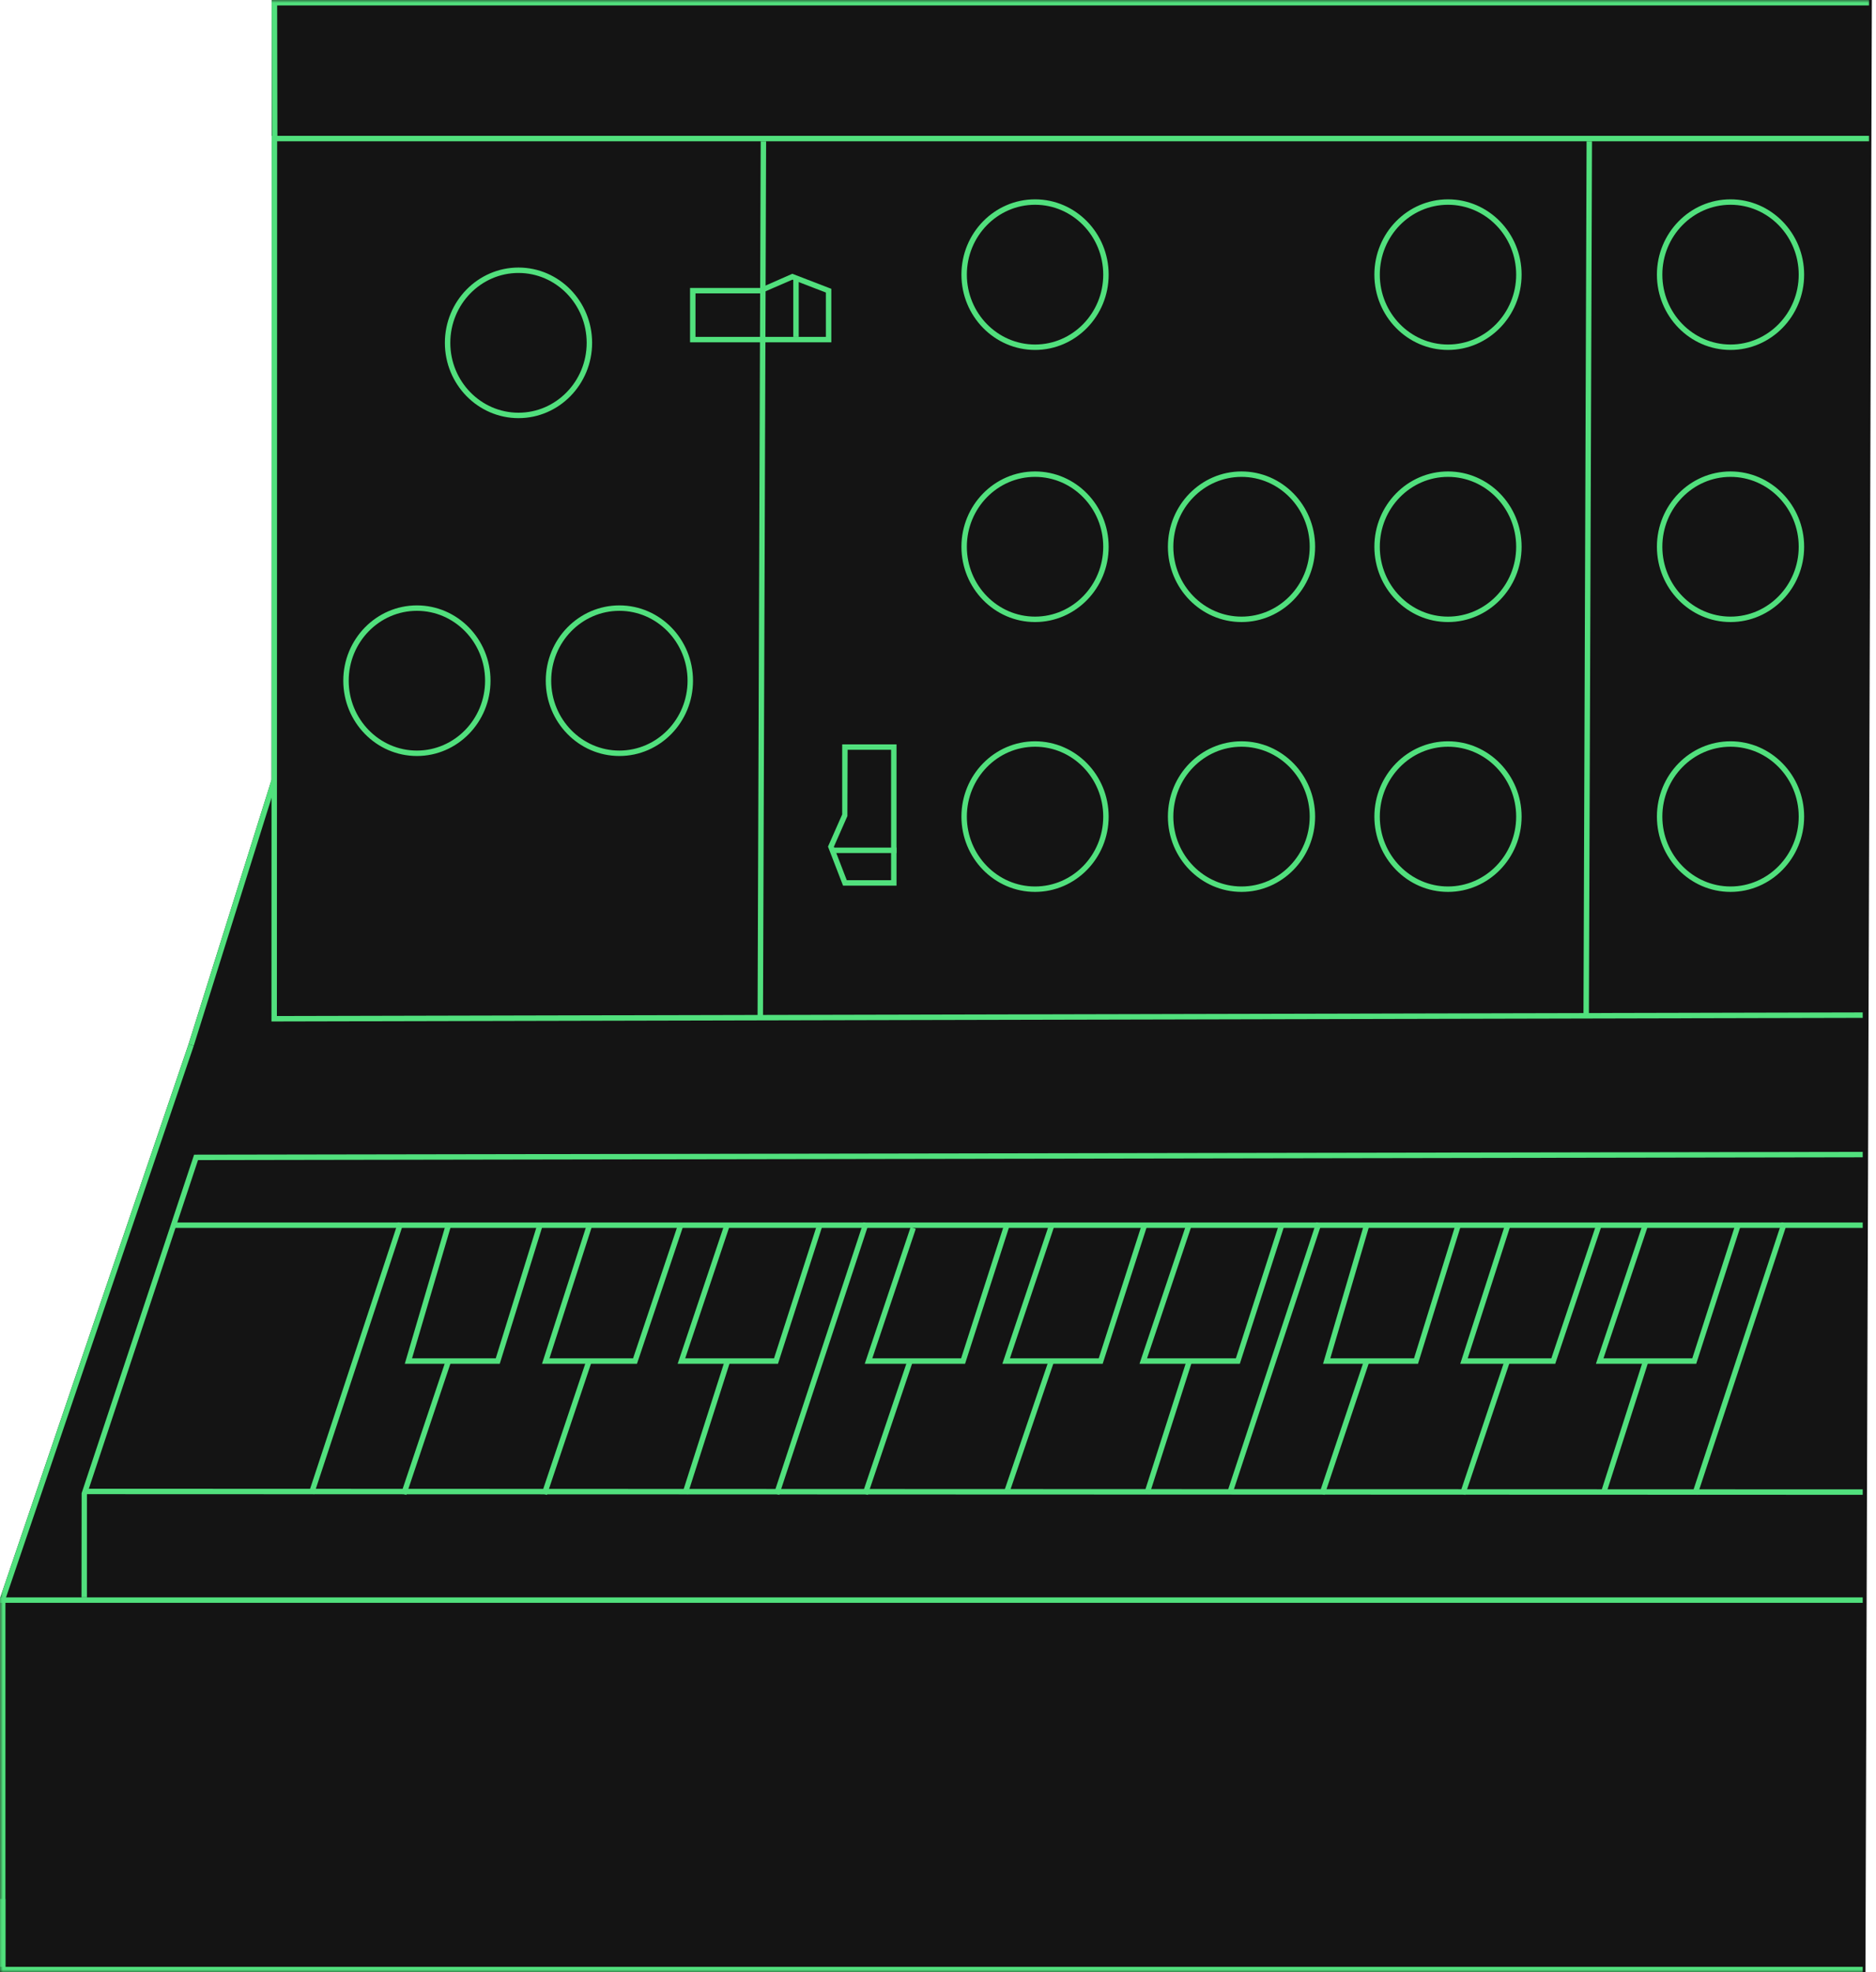<?xml version="1.0" encoding="UTF-8" standalone="no"?>
<svg width="331px" height="348px" viewBox="0 0 331 348" version="1.1" xmlns="http://www.w3.org/2000/svg" xmlns:xlink="http://www.w3.org/1999/xlink">
    <!-- Generator: Sketch 47.1 (45422) - http://www.bohemiancoding.com/sketch -->
    <title>minimoog art</title>
    <desc>Created with Sketch.</desc>
    <defs>
        <polygon id="path-1" points="0 348 330.265 348 330.265 0 0 0"></polygon>
    </defs>
    <g id="Symbols" stroke="none" stroke-width="1" fill="none" fill-rule="evenodd">
        <g id="minimoog-art">
            <g id="Page-1">
                <polygon id="Fill-3" fill="#141414" points="48.42 0.479 48.375 137.713 33.73 184.371 0.479 282.091 0.479 347.52 328.656 347.52 329.785 0.479"></polygon>
                <path d="M47.941,0 L47.896,137.64 L33.277,184.216 L0.026,281.937 L-0,348 L329.135,348 L330.265,0.481 L330.265,0 L47.941,0 Z M48.898,137.615 L48.855,137.606 L48.9,0.959 L329.304,0.959 L328.178,347.042 L0.958,347.042 L0.958,282.17 L34.187,184.514 L48.76,138.089 L48.853,138.095 L48.898,137.615 Z" id="Fill-4" fill="#141414"></path>
                <polygon id="Fill-5" fill="#51E07D" points="30.678 216.661 328.656 216.661 328.656 215.702 30.678 215.702"></polygon>
                <polygon id="Fill-6" fill="#51E07D" points="15.339 281.851 14.38 281.851 14.404 263.456 34.248 203.734 34.592 203.733 328.655 203.24 328.657 204.198 34.939 204.691 15.339 263.684"></polygon>
                <polygon id="Fill-7" fill="#51E07D" points="328.656 263.75 15.339 263.637 15.339 262.678 328.656 262.791"></polygon>
                <polygon id="Fill-8" fill="#51E07D" points="55.403 263.659 54.493 263.36 70.227 215.659 71.137 215.958"></polygon>
                <polygon id="Fill-9" fill="#51E07D" points="137.486 263.771 136.576 263.472 152.347 215.658 153.257 215.958"></polygon>
                <polygon id="Fill-10" fill="#51E07D" points="96.5 263.774 95.591 263.469 103.493 239.932 104.402 240.237"></polygon>
                <polygon id="Fill-11" fill="#51E07D" points="112.39 240.628 95.632 240.628 103.491 216.218 104.404 216.513 96.948 239.669 111.7 239.669 119.617 216.09 120.526 216.396"></polygon>
                <polygon id="Fill-12" fill="#51E07D" points="71.693 263.774 70.784 263.469 78.687 239.932 79.595 240.237"></polygon>
                <polygon id="Fill-13" fill="#51E07D" points="88.177 240.628 71.421 240.628 78.682 215.946 79.601 216.215 72.702 239.669 87.472 239.669 94.788 216.1 95.704 216.385"></polygon>
                <polygon id="Fill-14" fill="#51E07D" points="121.336 263.655 120.424 263.363 127.921 239.938 128.833 240.23"></polygon>
                <polygon id="Fill-15" fill="#51E07D" points="153.105 263.775 152.197 263.468 160.125 239.995 161.033 240.303"></polygon>
                <polygon id="Fill-16" fill="#51E07D" points="178.082 263.419 177.175 263.11 185.05 239.994 185.957 240.303"></polygon>
                <polygon id="Fill-17" fill="#51E07D" points="137.267 240.628 119.567 240.628 127.802 216.09 128.711 216.396 120.899 239.669 136.568 239.669 144.121 216.223 145.033 216.517"></polygon>
                <polygon id="Fill-18" fill="#51E07D" points="217.419 263.659 216.51 263.36 232.244 215.659 233.153 215.958"></polygon>
                <polygon id="Fill-19" fill="#51E07D" points="299.502 263.771 298.592 263.472 314.363 215.658 315.273 215.958"></polygon>
                <polygon id="Fill-20" fill="#51E07D" points="258.516 263.774 257.607 263.469 265.51 239.932 266.419 240.237"></polygon>
                <polygon id="Fill-21" fill="#51E07D" points="274.406 240.628 257.648 240.628 265.508 216.218 266.42 216.513 258.965 239.669 273.717 239.669 281.634 216.09 282.542 216.396"></polygon>
                <polygon id="Fill-22" fill="#51E07D" points="233.71 263.774 232.801 263.469 240.703 239.932 241.612 240.237"></polygon>
                <polygon id="Fill-23" fill="#51E07D" points="250.194 240.628 233.437 240.628 240.698 215.946 241.617 216.215 234.719 239.669 249.488 239.669 256.805 216.1 257.72 216.385"></polygon>
                <polygon id="Fill-24" fill="#51E07D" points="283.353 263.655 282.44 263.363 289.937 239.938 290.85 240.23"></polygon>
                <polygon id="Fill-25" fill="#51E07D" points="299.283 240.628 281.583 240.628 289.818 216.09 290.727 216.396 282.916 239.669 298.585 239.669 306.137 216.223 307.05 216.517"></polygon>
                <polygon id="Fill-26" fill="#51E07D" points="202.824 263.655 201.911 263.363 209.408 239.938 210.321 240.23"></polygon>
                <polygon id="Fill-27" fill="#51E07D" points="218.755 240.628 201.054 240.628 209.29 216.09 210.198 216.396 202.387 239.669 218.056 239.669 225.608 216.223 226.521 216.517"></polygon>
                <polygon id="Fill-28" fill="#51E07D" points="170.277 240.628 152.577 240.628 160.668 216.52 161.577 216.825 153.91 239.669 169.578 239.669 177.172 216.096 178.085 216.39"></polygon>
                <polygon id="Fill-29" fill="#51E07D" points="194.557 240.628 176.857 240.628 185.092 216.09 186.001 216.396 178.19 239.669 193.858 239.669 201.452 216.096 202.365 216.39"></polygon>
                <polygon id="Fill-30" fill="#51E07D" points="134.625 179.275 133.666 179.271 134.215 24.924 135.173 24.928"></polygon>
                <polygon id="Fill-31" fill="#51E07D" points="280.344 179.275 279.385 179.271 279.934 24.924 280.892 24.928"></polygon>
                <path d="M122.711,59.438 L145.719,59.438 L145.719,51.618 L139.819,49.343 L134.215,51.769 L122.711,51.769 L122.711,59.438 Z M146.678,60.397 L121.752,60.397 L121.752,50.81 L134.114,50.81 L139.795,48.306 L146.678,50.96 L146.678,60.397 Z" id="Fill-32" fill="#51E07D"></path>
                <polygon id="Fill-33" fill="#51E07D" points="139.967 59.438 140.926 59.438 140.926 48.892 139.967 48.892"></polygon>
                <path d="M91.483,48.163 C84.849,48.163 79.452,53.694 79.452,60.491 C79.452,67.289 84.849,72.82 91.483,72.82 C98.116,72.82 103.513,67.289 103.513,60.491 C103.513,53.694 98.116,48.163 91.483,48.163 Z M91.483,73.779 C84.32,73.779 78.493,67.818 78.493,60.491 C78.493,53.166 84.32,47.205 91.483,47.205 C98.645,47.205 104.472,53.166 104.472,60.491 C104.472,67.818 98.645,73.779 91.483,73.779 Z" id="Fill-34" fill="#51E07D"></path>
                <path d="M182.622,36.13 C175.989,36.13 170.592,41.661 170.592,48.458 C170.592,55.256 175.989,60.787 182.622,60.787 C189.256,60.787 194.653,55.256 194.653,48.458 C194.653,41.661 189.256,36.13 182.622,36.13 M182.622,61.746 C175.46,61.746 169.633,55.785 169.633,48.458 C169.633,41.132 175.46,35.171 182.622,35.171 C189.785,35.171 195.612,41.132 195.612,48.458 C195.612,55.785 189.785,61.746 182.622,61.746" id="Fill-36" fill="#51E07D"></path>
                <path d="M255.482,36.13 C248.849,36.13 243.452,41.661 243.452,48.458 C243.452,55.256 248.849,60.787 255.482,60.787 C262.115,60.787 267.512,55.256 267.512,48.458 C267.512,41.661 262.115,36.13 255.482,36.13 M255.482,61.746 C248.32,61.746 242.493,55.785 242.493,48.458 C242.493,41.132 248.32,35.171 255.482,35.171 C262.644,35.171 268.471,41.132 268.471,48.458 C268.471,55.785 262.644,61.746 255.482,61.746" id="Fill-38" fill="#51E07D"></path>
                <path d="M182.622,84.142 C175.989,84.142 170.592,89.672 170.592,96.469 C170.592,103.267 175.989,108.799 182.622,108.799 C189.256,108.799 194.653,103.267 194.653,96.469 C194.653,89.672 189.256,84.142 182.622,84.142 M182.622,109.758 C175.46,109.758 169.633,103.797 169.633,96.469 C169.633,89.144 175.46,83.183 182.622,83.183 C189.785,83.183 195.612,89.144 195.612,96.469 C195.612,103.797 189.785,109.758 182.622,109.758" id="Fill-40" fill="#51E07D"></path>
                <path d="M182.622,131.755 C175.989,131.755 170.592,137.287 170.592,144.084 C170.592,150.882 175.989,156.413 182.622,156.413 C189.256,156.413 194.653,150.882 194.653,144.084 C194.653,137.287 189.256,131.755 182.622,131.755 M182.622,157.371 C175.46,157.371 169.633,151.411 169.633,144.084 C169.633,136.758 175.46,130.797 182.622,130.797 C189.785,130.797 195.612,136.758 195.612,144.084 C195.612,151.411 189.785,157.371 182.622,157.371" id="Fill-42" fill="#51E07D"></path>
                <path d="M219.052,84.142 C212.419,84.142 207.022,89.672 207.022,96.469 C207.022,103.267 212.419,108.799 219.052,108.799 C225.685,108.799 231.083,103.267 231.083,96.469 C231.083,89.672 225.685,84.142 219.052,84.142 M219.052,109.758 C211.89,109.758 206.063,103.797 206.063,96.469 C206.063,89.144 211.89,83.183 219.052,83.183 C226.214,83.183 232.041,89.144 232.041,96.469 C232.041,103.797 226.214,109.758 219.052,109.758" id="Fill-44" fill="#51E07D"></path>
                <path d="M219.052,131.755 C212.419,131.755 207.022,137.287 207.022,144.084 C207.022,150.882 212.419,156.413 219.052,156.413 C225.685,156.413 231.083,150.882 231.083,144.084 C231.083,137.287 225.685,131.755 219.052,131.755 M219.052,157.371 C211.89,157.371 206.063,151.411 206.063,144.084 C206.063,136.758 211.89,130.797 219.052,130.797 C226.214,130.797 232.041,136.758 232.041,144.084 C232.041,151.411 226.214,157.371 219.052,157.371" id="Fill-46" fill="#51E07D"></path>
                <path d="M255.482,84.142 C248.849,84.142 243.452,89.672 243.452,96.469 C243.452,103.267 248.849,108.799 255.482,108.799 C262.115,108.799 267.512,103.267 267.512,96.469 C267.512,89.672 262.115,84.142 255.482,84.142 M255.482,109.758 C248.32,109.758 242.493,103.797 242.493,96.469 C242.493,89.144 248.32,83.183 255.482,83.183 C262.644,83.183 268.471,89.144 268.471,96.469 C268.471,103.797 262.644,109.758 255.482,109.758" id="Fill-48" fill="#51E07D"></path>
                <path d="M255.482,131.755 C248.849,131.755 243.452,137.287 243.452,144.084 C243.452,150.882 248.849,156.413 255.482,156.413 C262.115,156.413 267.512,150.882 267.512,144.084 C267.512,137.287 262.115,131.755 255.482,131.755 M255.482,157.371 C248.32,157.371 242.493,151.411 242.493,144.084 C242.493,136.758 248.32,130.797 255.482,130.797 C262.644,130.797 268.471,136.758 268.471,144.084 C268.471,151.411 262.644,157.371 255.482,157.371" id="Fill-50" fill="#51E07D"></path>
                <path d="M305.333,36.13 C298.7,36.13 293.303,41.661 293.303,48.458 C293.303,55.256 298.7,60.787 305.333,60.787 C311.966,60.787 317.364,55.256 317.364,48.458 C317.364,41.661 311.966,36.13 305.333,36.13 M305.333,61.746 C298.171,61.746 292.344,55.785 292.344,48.458 C292.344,41.132 298.171,35.171 305.333,35.171 C312.495,35.171 318.322,41.132 318.322,48.458 C318.322,55.785 312.495,61.746 305.333,61.746" id="Fill-52" fill="#51E07D"></path>
                <path d="M305.333,84.142 C298.7,84.142 293.303,89.672 293.303,96.469 C293.303,103.267 298.7,108.799 305.333,108.799 C311.966,108.799 317.364,103.267 317.364,96.469 C317.364,89.672 311.966,84.142 305.333,84.142 M305.333,109.758 C298.171,109.758 292.344,103.797 292.344,96.469 C292.344,89.144 298.171,83.183 305.333,83.183 C312.495,83.183 318.322,89.144 318.322,96.469 C318.322,103.797 312.495,109.758 305.333,109.758" id="Fill-54" fill="#51E07D"></path>
                <path d="M305.333,131.755 C298.7,131.755 293.303,137.287 293.303,144.084 C293.303,150.882 298.7,156.413 305.333,156.413 C311.966,156.413 317.364,150.882 317.364,144.084 C317.364,137.287 311.966,131.755 305.333,131.755 M305.333,157.371 C298.171,157.371 292.344,151.411 292.344,144.084 C292.344,136.758 298.171,130.797 305.333,130.797 C312.495,130.797 318.322,136.758 318.322,144.084 C318.322,151.411 312.495,157.371 305.333,157.371" id="Fill-56" fill="#51E07D"></path>
                <path d="M73.558,107.776 C66.925,107.776 61.527,113.307 61.527,120.104 C61.527,126.902 66.925,132.434 73.558,132.434 C80.191,132.434 85.588,126.902 85.588,120.104 C85.588,113.307 80.191,107.776 73.558,107.776 M73.558,133.392 C66.396,133.392 60.569,127.431 60.569,120.104 C60.569,112.778 66.396,106.818 73.558,106.818 C80.72,106.818 86.547,112.778 86.547,120.104 C86.547,127.431 80.72,133.392 73.558,133.392" id="Fill-58" fill="#51E07D"></path>
                <path d="M109.284,107.776 C102.651,107.776 97.253,113.307 97.253,120.104 C97.253,126.902 102.651,132.434 109.284,132.434 C115.917,132.434 121.314,126.902 121.314,120.104 C121.314,113.307 115.917,107.776 109.284,107.776 M109.284,133.392 C102.121,133.392 96.294,127.431 96.294,120.104 C96.294,112.778 102.121,106.818 109.284,106.818 C116.446,106.818 122.273,112.778 122.273,120.104 C122.273,127.431 116.446,133.392 109.284,133.392" id="Fill-60" fill="#51E07D"></path>
                <path d="M149.403,155.306 L157.223,155.306 L157.223,132.298 L149.554,132.298 L149.513,143.995 L147.128,149.406 L149.403,155.306 Z M158.182,156.264 L148.745,156.264 L146.09,149.381 L148.595,143.701 L148.595,131.339 L158.182,131.339 L158.182,156.264 Z" id="Fill-62" fill="#51E07D"></path>
                <mask id="mask-2" fill="white">
                    <use xlink:href="#path-1"></use>
                </mask>
                <g id="Clip-65"></g>
                <polygon id="Fill-64" fill="#51E07D" mask="url(#mask-2)" points="146.678 150.512 158.182 150.512 158.182 149.554 146.678 149.554"></polygon>
                <polygon id="Fill-66" fill="#51E07D" mask="url(#mask-2)" points="329.785 24.926 47.987 24.926 47.94 0 329.785 0 329.785 0.959 48.9 0.959 48.943 23.967 329.785 23.967"></polygon>
                <polygon id="Fill-67" fill="#51E07D" mask="url(#mask-2)" points="47.896 180.232 47.941 23.967 48.9 23.967 48.855 179.272 328.655 178.635 328.657 179.594"></polygon>
                <polygon id="Fill-68" fill="#51E07D" mask="url(#mask-2)" points="0 347.041 0.959 347.041 0.959 335.058 0 335.058"></polygon>
                <polygon id="Fill-69" fill="#51E07D" mask="url(#mask-2)" points="328.656 348 0 348 0.026 281.937 33.277 184.216 34.184 184.525 0.959 282.17 0.959 347.041 328.656 347.041"></polygon>
                <polygon id="Fill-70" fill="#51E07D" mask="url(#mask-2)" points="34.188 184.514 33.273 184.227 47.956 137.427 48.871 137.714"></polygon>
                <polygon id="Fill-71" fill="#51E07D" mask="url(#mask-2)" points="0 282.81 328.656 282.81 328.656 281.851 0 281.851"></polygon>
            </g>
        </g>
    </g>
</svg>